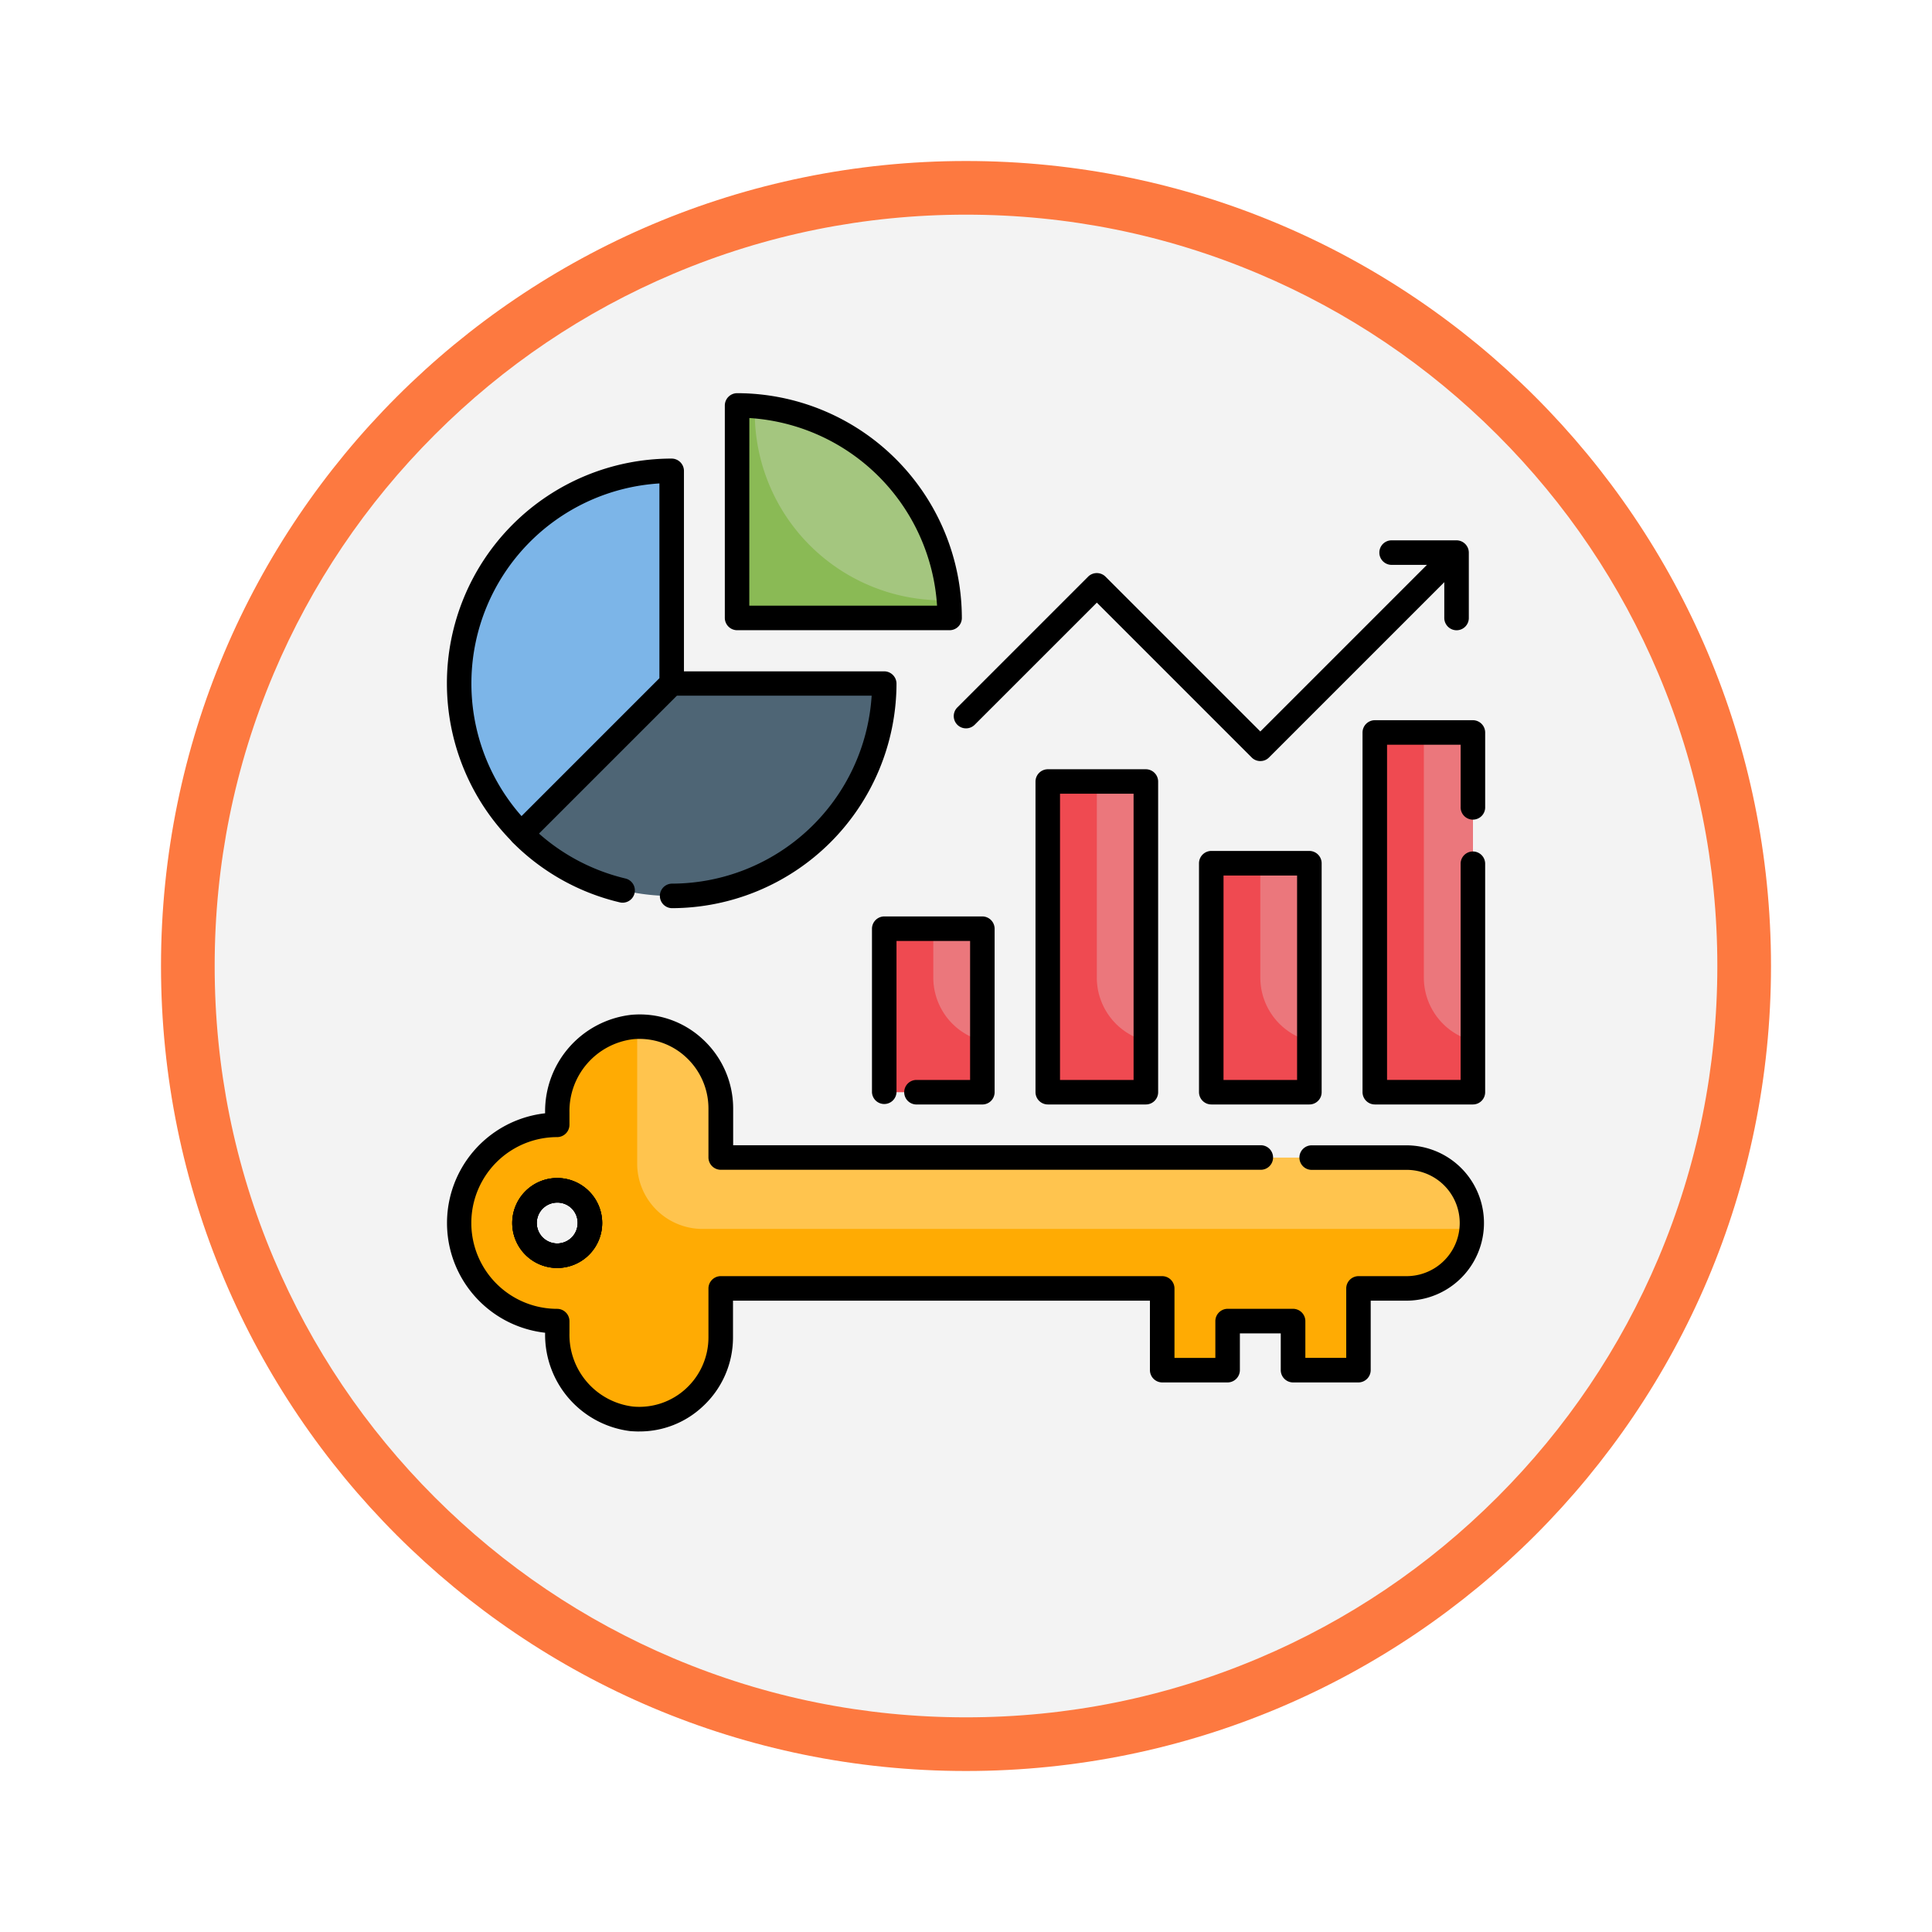 <svg xmlns="http://www.w3.org/2000/svg" xmlns:xlink="http://www.w3.org/1999/xlink" width="108" height="108" viewBox="0 0 108 108">
  <defs>
    <filter id="Trazado_982553" x="0" y="0" width="108" height="108" filterUnits="userSpaceOnUse">
      <feOffset dy="3" input="SourceAlpha"/>
      <feGaussianBlur stdDeviation="3" result="blur"/>
      <feFlood flood-opacity="0.161"/>
      <feComposite operator="in" in2="blur"/>
      <feComposite in="SourceGraphic"/>
    </filter>
  </defs>
  <g id="Grupo_1151556" data-name="Grupo 1151556" transform="translate(-201 -4970)">
    <g id="Grupo_1150791" data-name="Grupo 1150791" transform="translate(0 3180)">
      <g transform="matrix(1, 0, 0, 1, 201, 1790)" filter="url(#Trazado_982553)">
        <g id="Trazado_982553-2" data-name="Trazado 982553" transform="translate(9 6)" fill="#f3f3f3">
          <path d="M 45 88.5 C 39.127 88.5 33.43 87.35 28.068 85.082 C 22.889 82.891 18.236 79.755 14.241 75.759 C 10.245 71.764 7.109 67.111 4.918 61.932 C 2.65 56.57 1.5 50.873 1.5 45 C 1.5 39.127 2.65 33.43 4.918 28.068 C 7.109 22.889 10.245 18.236 14.241 14.241 C 18.236 10.245 22.889 7.109 28.068 4.918 C 33.43 2.65 39.127 1.5 45 1.5 C 50.873 1.5 56.57 2.65 61.932 4.918 C 67.111 7.109 71.764 10.245 75.759 14.241 C 79.755 18.236 82.891 22.889 85.082 28.068 C 87.35 33.43 88.5 39.127 88.5 45 C 88.5 50.873 87.35 56.57 85.082 61.932 C 82.891 67.111 79.755 71.764 75.759 75.759 C 71.764 79.755 67.111 82.891 61.932 85.082 C 56.57 87.35 50.873 88.5 45 88.5 Z" stroke="none"/>
          <path d="M 45 3 C 39.329 3 33.829 4.11 28.653 6.299 C 23.652 8.415 19.16 11.443 15.302 15.302 C 11.443 19.16 8.415 23.652 6.299 28.653 C 4.11 33.829 3 39.329 3 45 C 3 50.671 4.11 56.171 6.299 61.347 C 8.415 66.348 11.443 70.84 15.302 74.698 C 19.16 78.557 23.652 81.585 28.653 83.701 C 33.829 85.89 39.329 87 45 87 C 50.671 87 56.171 85.89 61.347 83.701 C 66.348 81.585 70.84 78.557 74.698 74.698 C 78.557 70.84 81.585 66.348 83.701 61.347 C 85.89 56.171 87 50.671 87 45 C 87 39.329 85.89 33.829 83.701 28.653 C 81.585 23.652 78.557 19.16 74.698 15.302 C 70.84 11.443 66.348 8.415 61.347 6.299 C 56.171 4.11 50.671 3 45 3 M 45 0 C 69.853 0 90 20.147 90 45 C 90 69.853 69.853 90 45 90 C 20.147 90 0 69.853 0 45 C 0 20.147 20.147 0 45 0 Z" stroke="none" fill="#fd7940"/>
        </g>
      </g>
    </g>
    <g id="indicador-clave-de-rendimiento" transform="translate(224.729 4990.729)">
      <g id="Grupo_1151542" data-name="Grupo 1151542" transform="translate(1.936 1.936)">
        <g id="Grupo_1151527" data-name="Grupo 1151527" transform="translate(0 34.734)">
          <path id="Trazado_986251" data-name="Trazado 986251" d="M55.015,47.312H16.625V44.57a4.565,4.565,0,0,0-4.972-4.552,4.733,4.733,0,0,0-4.168,4.79v.676a5.484,5.484,0,0,0,0,10.969v.676a4.733,4.733,0,0,0,4.168,4.79,4.565,4.565,0,0,0,4.972-4.552V54.625H41.3V59.2H44.96V56.453h3.656V59.2h3.656v-4.57h2.742a3.656,3.656,0,0,0,0-7.312ZM7.484,52.8a1.828,1.828,0,1,1,1.828-1.828A1.833,1.833,0,0,1,7.484,52.8Z" transform="translate(-2 -40)" fill="#ffab03"/>
        </g>
        <g id="Grupo_1151528" data-name="Grupo 1151528" transform="translate(23.765 29.25)">
          <path id="Trazado_986252" data-name="Trazado 986252" d="M28,34h5.484v9.14H28Z" transform="translate(-28 -34)" fill="#ef4a51"/>
        </g>
        <g id="Grupo_1151529" data-name="Grupo 1151529" transform="translate(32.906 21.023)">
          <path id="Trazado_986253" data-name="Trazado 986253" d="M38,25h5.484V42.367H38Z" transform="translate(-38 -25)" fill="#ef4a51"/>
        </g>
        <g id="Grupo_1151530" data-name="Grupo 1151530" transform="translate(42.046 25.593)">
          <path id="Trazado_986254" data-name="Trazado 986254" d="M48,30h5.484V42.8H48Z" transform="translate(-48 -30)" fill="#ef4a51"/>
        </g>
        <g id="Grupo_1151531" data-name="Grupo 1151531" transform="translate(51.187 18.281)">
          <path id="Trazado_986255" data-name="Trazado 986255" d="M58,22h5.484V42.109H58Z" transform="translate(-58 -22)" fill="#ef4a51"/>
        </g>
        <g id="Grupo_1151532" data-name="Grupo 1151532" transform="translate(51.187 18.281)">
          <path id="Trazado_986256" data-name="Trazado 986256" d="M58,22h5.484V42.109H58Z" transform="translate(-58 -22)" fill="#ef4a51"/>
        </g>
        <g id="Grupo_1151533" data-name="Grupo 1151533" transform="translate(0 3.656)">
          <path id="Trazado_986257" data-name="Trazado 986257" d="M13.883,6a11.88,11.88,0,0,0-8.4,20.283l8.4-8.4Z" transform="translate(-2 -6)" fill="#7cb5e8"/>
        </g>
        <g id="Grupo_1151534" data-name="Grupo 1151534" transform="translate(15.539)">
          <path id="Trazado_986258" data-name="Trazado 986258" d="M19,2V13.883H30.883A11.882,11.882,0,0,0,19,2Z" transform="translate(-19 -2)" fill="#8aba55"/>
        </g>
        <g id="Grupo_1151535" data-name="Grupo 1151535" transform="translate(3.483 15.539)">
          <path id="Trazado_986259" data-name="Trazado 986259" d="M5.81,27.4A11.88,11.88,0,0,0,26.093,19H14.21Z" transform="translate(-5.81 -19)" fill="#4e6575"/>
        </g>
        <g id="Grupo_1151536" data-name="Grupo 1151536" transform="translate(53.929 18.281)" opacity="0.3">
          <path id="Trazado_986260" data-name="Trazado 986260" d="M61,35.711a3.656,3.656,0,0,0,2.742,3.528V22H61Z" transform="translate(-61 -22)" fill="#e2e2e2"/>
        </g>
        <g id="Grupo_1151537" data-name="Grupo 1151537" transform="translate(44.788 25.593)" opacity="0.3">
          <path id="Trazado_986261" data-name="Trazado 986261" d="M51,36.4a3.656,3.656,0,0,0,2.742,3.528V30H51Z" transform="translate(-51 -30)" fill="#e2e2e2"/>
        </g>
        <g id="Grupo_1151538" data-name="Grupo 1151538" transform="translate(35.648 21.023)" opacity="0.3">
          <path id="Trazado_986262" data-name="Trazado 986262" d="M41,35.969A3.656,3.656,0,0,0,43.742,39.5V25H41Z" transform="translate(-41 -25)" fill="#e2e2e2"/>
        </g>
        <g id="Grupo_1151539" data-name="Grupo 1151539" transform="translate(26.507 29.25)" opacity="0.3">
          <path id="Trazado_986263" data-name="Trazado 986263" d="M31,36.742a3.656,3.656,0,0,0,2.742,3.528V34H31Z" transform="translate(-31 -34)" fill="#e2e2e2"/>
        </g>
        <g id="Grupo_1151540" data-name="Grupo 1151540" transform="translate(16.526 0.055)" opacity="0.3">
          <path id="Trazado_986264" data-name="Trazado 986264" d="M20.1,2.06c0,.11-.018.219-.018.338a10.5,10.5,0,0,0,10.5,10.5c.11,0,.229-.009.338-.018A11.851,11.851,0,0,0,20.1,2.06Z" transform="translate(-20.08 -2.06)" fill="#e2e2e2"/>
        </g>
        <g id="Grupo_1151541" data-name="Grupo 1151541" transform="translate(9.954 34.742)" opacity="0.3">
          <path id="Trazado_986265" data-name="Trazado 986265" d="M55.951,47.313H17.561V44.571A4.564,4.564,0,0,0,12.89,40.01v7.632A3.655,3.655,0,0,0,16.546,51.3H59.57c.009-.11.037-.219.037-.329A3.655,3.655,0,0,0,55.951,47.313Z" transform="translate(-12.89 -40.009)" fill="#fff"/>
        </g>
      </g>
      <g id="Grupo_1151555" data-name="Grupo 1151555" transform="translate(1.25 1.25)">
        <g id="Grupo_1151543" data-name="Grupo 1151543" transform="translate(3.656 43.874)">
          <path id="Trazado_986266" data-name="Trazado 986266" d="M7.764,54.277a2.514,2.514,0,1,1,2.514-2.514A2.512,2.512,0,0,1,7.764,54.277Zm0-3.656a1.143,1.143,0,1,0,1.143,1.143A1.131,1.131,0,0,0,7.764,50.621Z" transform="translate(-5.25 -49.25)"/>
        </g>
        <g id="Grupo_1151544" data-name="Grupo 1151544" transform="translate(0.009 34.729)">
          <path id="Trazado_986267" data-name="Trazado 986267" d="M12.009,62.558c-.155,0-.32-.009-.475-.018a5.425,5.425,0,0,1-4.79-5.475v-.027a6.172,6.172,0,0,1,0-12.267v-.027a5.425,5.425,0,0,1,4.79-5.475,5.162,5.162,0,0,1,4.013,1.353A5.261,5.261,0,0,1,17.256,44.5v2.057H46.725a.686.686,0,1,1,0,1.371H16.561a.691.691,0,0,1-.686-.686V44.5a3.9,3.9,0,0,0-1.261-2.87,3.811,3.811,0,0,0-2.962-1,4.048,4.048,0,0,0-3.547,4.1v.686a.691.691,0,0,1-.686.686,4.8,4.8,0,0,0,0,9.6.691.691,0,0,1,.686.686v.676a4.04,4.04,0,0,0,3.547,4.1,3.845,3.845,0,0,0,2.962-1,3.889,3.889,0,0,0,1.261-2.87V54.56a.691.691,0,0,1,.686-.686H41.24a.691.691,0,0,1,.686.686v3.885h2.285V56.388A.691.691,0,0,1,44.9,55.7h3.656a.691.691,0,0,1,.686.686v2.057h2.285V54.56a.691.691,0,0,1,.686-.686h2.742a2.971,2.971,0,0,0,0-5.941H49.622a.686.686,0,1,1,0-1.371h5.329a4.342,4.342,0,0,1,0,8.683H52.895V59.13a.691.691,0,0,1-.686.686H48.553a.691.691,0,0,1-.686-.686V57.074H45.582V59.13a.691.691,0,0,1-.686.686H41.24a.691.691,0,0,1-.686-.686V55.245H17.247V57.3a5.246,5.246,0,0,1-1.709,3.876,5.151,5.151,0,0,1-3.528,1.38Zm-4.589-9.14A2.514,2.514,0,1,1,9.934,50.9,2.512,2.512,0,0,1,7.421,53.417Zm0-3.656A1.143,1.143,0,1,0,8.563,50.9,1.131,1.131,0,0,0,7.421,49.761Z" transform="translate(-1.26 -39.245)"/>
        </g>
        <g id="Grupo_1151545" data-name="Grupo 1151545" transform="translate(3.656 43.874)">
          <path id="Trazado_986268" data-name="Trazado 986268" d="M7.764,54.277a2.514,2.514,0,1,1,2.514-2.514A2.512,2.512,0,0,1,7.764,54.277Zm0-3.656a1.143,1.143,0,1,0,1.143,1.143A1.131,1.131,0,0,0,7.764,50.621Z" transform="translate(-5.25 -49.25)"/>
        </g>
        <g id="Grupo_1151546" data-name="Grupo 1151546" transform="translate(23.765 29.25)">
          <path id="Trazado_986269" data-name="Trazado 986269" d="M33.42,43.762H29.764a.686.686,0,1,1,0-1.371h2.971V34.621H28.621v8.455a.686.686,0,0,1-1.371,0v-9.14a.691.691,0,0,1,.686-.686H33.42a.691.691,0,0,1,.686.686v9.14A.685.685,0,0,1,33.42,43.762Z" transform="translate(-27.25 -33.25)"/>
        </g>
        <g id="Grupo_1151547" data-name="Grupo 1151547" transform="translate(32.906 21.023)">
          <path id="Trazado_986270" data-name="Trazado 986270" d="M43.42,42.988H37.936a.691.691,0,0,1-.686-.686V24.936a.691.691,0,0,1,.686-.686H43.42a.691.691,0,0,1,.686.686V42.3A.685.685,0,0,1,43.42,42.988Zm-4.8-1.371h4.113v-16H38.621Z" transform="translate(-37.25 -24.25)"/>
        </g>
        <g id="Grupo_1151548" data-name="Grupo 1151548" transform="translate(42.046 25.593)">
          <path id="Trazado_986271" data-name="Trazado 986271" d="M53.42,43.418H47.936a.691.691,0,0,1-.686-.686v-12.8a.691.691,0,0,1,.686-.686H53.42a.691.691,0,0,1,.686.686v12.8A.685.685,0,0,1,53.42,43.418Zm-4.8-1.371h4.113V30.621H48.621Z" transform="translate(-47.25 -29.25)"/>
        </g>
        <g id="Grupo_1151549" data-name="Grupo 1151549" transform="translate(51.187 18.281)">
          <path id="Trazado_986272" data-name="Trazado 986272" d="M63.42,42.73H57.936a.691.691,0,0,1-.686-.686V21.936a.691.691,0,0,1,.686-.686H63.42a.691.691,0,0,1,.686.686v4.159a.686.686,0,1,1-1.371,0V22.621H58.621V41.359h4.113V29.248a.686.686,0,0,1,1.371,0v12.8A.685.685,0,0,1,63.42,42.73Z" transform="translate(-57.25 -21.25)"/>
        </g>
        <g id="Grupo_1151550" data-name="Grupo 1151550" transform="translate(0 3.656)">
          <path id="Trazado_986273" data-name="Trazado 986273" d="M5.418,26.9a.678.678,0,0,1-.484-.2A12.565,12.565,0,0,1,13.818,5.25a.691.691,0,0,1,.686.686V17.818a.685.685,0,0,1-.2.484L5.9,26.7a.678.678,0,0,1-.484.2ZM13.133,6.639a11.205,11.205,0,0,0-7.705,18.6l7.705-7.705Z" transform="translate(-1.25 -5.25)"/>
        </g>
        <g id="Grupo_1151551" data-name="Grupo 1151551" transform="translate(15.539)">
          <path id="Trazado_986274" data-name="Trazado 986274" d="M30.818,14.5H18.936a.691.691,0,0,1-.686-.686V1.936a.691.691,0,0,1,.686-.686A12.584,12.584,0,0,1,31.5,13.818.685.685,0,0,1,30.818,14.5Zm-11.2-1.371H30.114A11.218,11.218,0,0,0,19.621,2.639Z" transform="translate(-18.25 -1.25)"/>
        </g>
        <g id="Grupo_1151552" data-name="Grupo 1151552" transform="translate(3.485 15.548)">
          <path id="Trazado_986275" data-name="Trazado 986275" d="M14.146,31.5a.686.686,0,0,1,0-1.371A11.214,11.214,0,0,0,25.325,19.622h-10.9L6.724,27.327a11.225,11.225,0,0,0,4.835,2.514.685.685,0,0,1-.311,1.335A12.487,12.487,0,0,1,5.261,27.83a.69.69,0,0,1,0-.969l8.4-8.4a.685.685,0,0,1,.484-.2H26.028a.691.691,0,0,1,.686.686A12.583,12.583,0,0,1,14.146,31.5Z" transform="translate(-5.063 -18.26)"/>
        </g>
        <g id="Grupo_1151553" data-name="Grupo 1151553" transform="translate(28.338 8.274)">
          <path id="Trazado_986276" data-name="Trazado 986276" d="M49.389,22.594a.678.678,0,0,1-.484-.2l-8.656-8.656L33.42,20.565a.685.685,0,1,1-.969-.969l7.312-7.312a.69.69,0,0,1,.969,0l8.656,8.656L59.827,10.5a.685.685,0,1,1,.969.969L49.873,22.393a.663.663,0,0,1-.484.2Z" transform="translate(-32.252 -10.303)"/>
        </g>
        <g id="Grupo_1151554" data-name="Grupo 1151554" transform="translate(52.101 8.226)">
          <path id="Trazado_986277" data-name="Trazado 986277" d="M62.592,15.277a.691.691,0,0,1-.686-.686V11.621H58.936a.686.686,0,0,1,0-1.371h3.656a.691.691,0,0,1,.686.686v3.656A.685.685,0,0,1,62.592,15.277Z" transform="translate(-58.25 -10.25)"/>
        </g>
      </g>
    </g>
  </g>
</svg>
